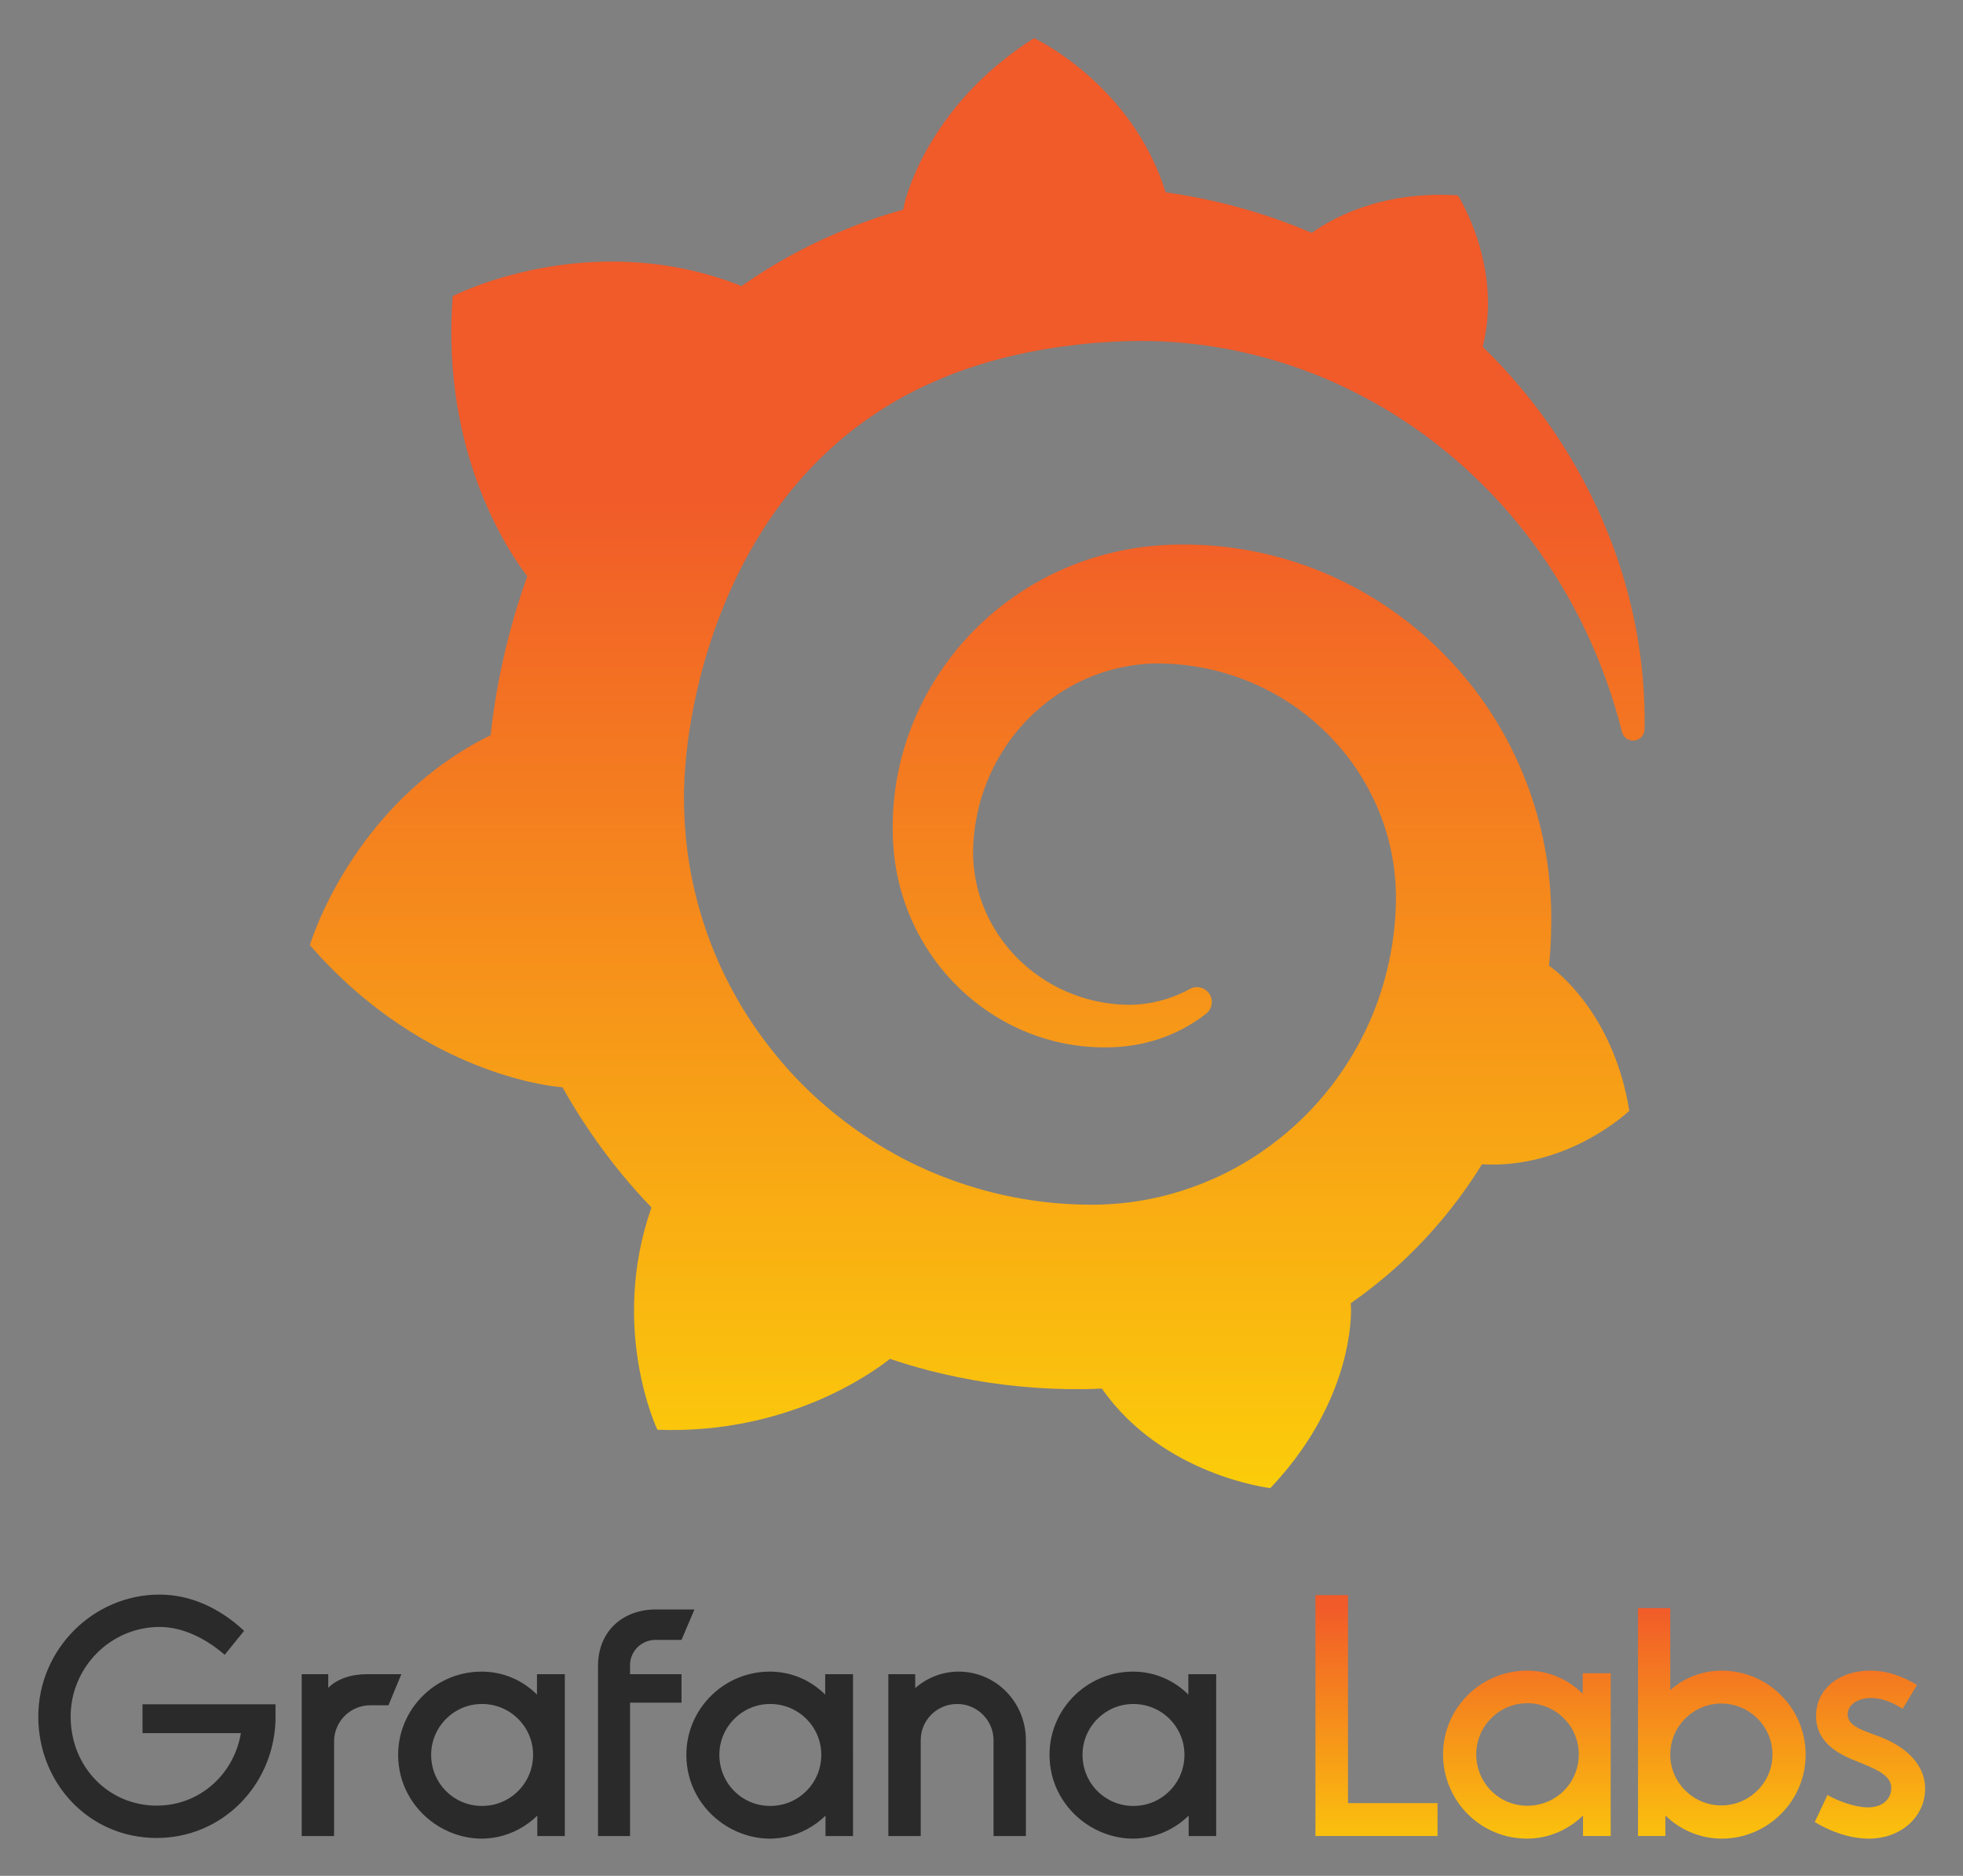 <svg xmlns="http://www.w3.org/2000/svg" role="img" viewBox="-22.08 -21.08 1304.16 1246.16"><rect x="-22.08" y="-21.08" width="1304.16" height="1246.16" fill="#808080" stroke="none"/><title>Raintank, Inc. – Grafana Labs logo</title><defs><clipPath id="a"><path d="M0 903.226h945.161V0H0z"/></clipPath><clipPath id="b"><path d="M639.059 124.321V4.265h60.84v16.387h-44.616v103.669z"/></clipPath><clipPath id="d"><path d="M702.656 44.986c0-23.2 18.655-42.019 41.856-42.019 10.871 0 20.767 4.543 27.906 11.52V4.265h13.788v81.118h-13.949v-10.22c-7.139 7.138-16.874 11.519-27.745 11.519-23.201 0-41.856-18.82-41.856-41.696m16.547 0c0 13.953 11.357 25.471 25.47 25.471 14.276 0 25.636-11.518 25.636-25.471 0-14.275-11.36-25.633-25.636-25.633-14.113 0-25.47 11.358-25.47 25.633"/></clipPath><clipPath id="f"><path d="M799.834 117.831V4.265h13.627v10.222c7.139-6.977 17.198-11.52 28.069-11.52 23.034 0 41.853 18.819 41.853 41.858 0 23.2-18.819 41.857-41.853 41.857-9.899 0-18.984-3.733-25.637-9.734v40.883zm16.059-73.006c0 14.114 11.52 25.47 25.473 25.47 13.952 0 25.473-11.356 25.473-25.47 0-13.952-11.521-25.309-25.473-25.309-13.953 0-25.473 11.357-25.473 25.309"/></clipPath><clipPath id="h"><path d="M888.574 64.13c0-14.438 13.144-19.791 21.256-23.037 11.192-4.38 16.223-7.463 16.223-12.978 0-4.705-3.569-9.572-11.68-9.572-6.651 0-15.414 3.407-20.118 6.165l-6.328-13.466c6.817-4.218 16.872-8.275 26.934-8.275 16.545 0 28.065 11.357 28.065 24.822 0 13.304-11.356 22.065-24.336 26.608-7.951 2.92-14.276 5.029-14.276 10.545 0 5.029 5.516 8.112 11.681 8.112 6.489 0 12.33-3.245 15.738-5.354l7.139 11.844c-6.818 4.055-14.277 7.138-23.362 7.138-15.415 0-26.936-9.086-26.936-22.552"/></clipPath><clipPath id="j"><path d="M434.176 817.625s-.256-1.061-.582-2.85c-3.008-.85-6.017-1.714-9.024-2.678-4.168-1.256-8.28-2.811-12.427-4.295-4.11-1.608-8.25-3.191-12.332-5.004-8.19-3.533-16.319-7.478-24.259-11.933a272.54 272.54 0 0 1-22.635-14.224c-1.056.491-1.902.858-1.902.858-75.194 28.734-141.964-5.826-141.964-5.826-6.088-79.988 30.016-130.387 37.185-139.537a349.1 349.1 0 0 1-4.976-14.975c-5.565-18.118-9.722-36.738-12.293-55.955a299.45 299.45 0 0 1-1.005-8.326c-69.494-34.303-90.075-104.631-90.075-104.631 57.976-66.698 125.6-70.815 125.6-70.815.062.054.121.108.183.161a298.387 298.387 0 0 1 29.735-43.553 295.345 295.345 0 0 1 14.715-16.522c-21.147-60.455 2.969-110.786 2.969-110.786 64.554-2.42 106.975 28.236 115.897 35.336 6.438-2.158 12.941-4.114 19.508-5.811a294.751 294.751 0 0 1 60.458-9.007 300.344 300.344 0 0 1 15.206-.284l2.456.01 1.606.044 3.21.099 3.158.152.077-.102c30.407-43.38 83.901-49.519 83.901-49.519 38.059 40.12 40.231 79.893 40.228 88.508l.003-.003s-.003.279-.009.567c-.009.716-.027 1.21-.027 1.21s-.007.003-.008.006a48.04 48.04 0 0 1-.099 1.836c7.977 5.591 15.609 11.618 22.801 18.079a238.221 238.221 0 0 1 39.563 46.376 231.52 231.52 0 0 1 3.045 4.808c43.045-2.47 73.414 26.644 73.414 26.644-7.138 44.863-32.704 66.751-38.034 70.882l.005.002s-.231.18-.55.417c-.299.222-.494.363-.494.363l-.008-.001c-.275.192-.587.386-.932.602.264 2.7.498 5.401.66 8.098.33 4.841.437 9.676.472 14.49l-.036 3.608-.026 1.801-.014.9c-.017 1.237-.024.775-.036 1.246l-.13 3.006-.233 4.071c-.075 1.43-.194 2.619-.302 3.874-.111 1.247-.215 2.492-.366 3.734l-.433 3.724-.518 3.707a189.794 189.794 0 0 1-2.791 14.662 187.65 187.65 0 0 1-22.006 54.178c-9.971 16.496-22.365 31.113-36.354 43.416-13.976 12.328-29.642 22.241-46.07 29.626-16.435 7.401-33.698 12.145-50.885 14.333-8.59 1.122-17.169 1.557-25.625 1.464l-3.165-.076-.79-.021c-.201-.004-1.191-.025-1.081-.036l-1.322-.078-3.141-.202c-1.199-.085-2.436-.17-3.481-.286a143.111 143.111 0 0 1-12.943-1.829c-17.061-3.189-33.166-9.362-47.343-17.847-14.185-8.482-26.522-19.129-36.544-31.14-10.007-12.023-17.804-25.316-23.169-39.1-5.365-13.786-8.36-28.001-9.206-41.836-.202-3.46-.291-6.897-.227-10.301.009-.85.022-1.699.061-2.545l.101-2.773c.126-1.657.253-3.307.38-4.952a111.728 111.728 0 0 1 3.828-20.194 108.81 108.81 0 0 1 17.158-34.619 107.414 107.414 0 0 1 25.646-24.633 104.528 104.528 0 0 1 29.397-13.954c9.96-2.954 19.863-4.192 29.19-4.172 1.167-.011 2.325.032 3.475.06.623.015 1.243.061 1.86.085l1.85.107 2.961.296c.227.019.546.062.849.101l.905.12c.6.082 1.198.164 1.796.244 1.224.147 2.282.389 3.391.595 1.097.203 2.182.426 3.25.708 2.146.487 4.223 1.126 6.259 1.751a82.097 82.097 0 0 1 11.429 4.771c3.555 1.828 6.83 3.887 9.874 6.023a82.657 82.657 0 0 1 2.55 1.915c3.274 2.556 3.791 7.315 1.162 10.531a7.406 7.406 0 0 1-9.329 1.79 71.14 71.14 0 0 0-2.346-1.241c-2.712-1.313-5.555-2.523-8.555-3.503a71.994 71.994 0 0 0-9.38-2.305c-1.631-.233-3.27-.486-4.948-.602a30.016 30.016 0 0 0-2.524-.16c-.836-.025-1.726-.097-2.487-.055l-2.422.04-3.035.149c-.008.008-.524.008-.114.021l-.338.033-.678.062c-.453.046-.906.077-1.361.135-.905.111-1.816.206-2.727.349-7.29 1.028-14.673 3.142-21.802 6.372-7.133 3.223-13.972 7.667-20.112 13.196-6.149 5.515-11.531 12.201-15.732 19.72a73.857 73.857 0 0 0-8.534 24.68 73.041 73.041 0 0 0-.859 13.366l.169 3.677c.012-.333.025.167.038.209l.038.451.076.902c.044.603.109 1.204.179 1.804.241 2.407.61 4.807 1.04 7.2 3.381 19.125 12.932 37.756 27.744 51.955a98.256 98.256 0 0 0 11.937 9.74 93.943 93.943 0 0 0 13.487 7.687 94.899 94.899 0 0 0 14.682 5.317 89.701 89.701 0 0 0 15.479 2.718c2.622.233 5.267.331 7.918.321.708.014 1.228-.021 1.787-.037l2.139-.066 1.326-.046c.551-.006.001-.016.242-.031l.536-.037 2.138-.142c5.695-.463 11.375-1.265 16.969-2.529a120.675 120.675 0 0 0 32.238-12.232c20.293-11.263 37.606-28.838 48.223-50.044a113.72 113.72 0 0 0 10.937-33.706c.452-2.94.784-5.902 1.042-8.874l.163-2.232.108-2.24c.047-.745.052-1.494.071-2.243.011-.739.044-1.547.023-2.117l-.012-1.932-.039-2.166c-.069-1.446-.183-3.812-.251-5.259-.244-3.245-.511-6.489-.95-9.712-.383-3.205-.939-6.386-1.516-9.559-.637-3.164-1.31-6.319-2.125-9.443a147.965 147.965 0 0 0-5.962-18.433c-4.738-12.047-11.117-23.478-18.754-34.034-15.349-21.072-36.268-38.293-60.064-49.121-11.907-5.382-24.458-9.318-37.357-11.451-6.441-1.1-12.969-1.731-19.526-1.961l-1.206-.045-1.045-.008-2.102-.035-3.213.018-1.606.004c.893.006-.131.014-.103.022l-.656.02c-3.509.088-7.009.259-10.503.521a201.531 201.531 0 0 0-41.153 7.425c-13.388 3.865-26.377 9.073-38.679 15.597-24.543 13.116-46.512 31.136-63.708 52.821-8.646 10.791-16.178 22.414-22.404 34.633-6.239 12.216-11.128 25.031-14.751 38.126a199.228 199.228 0 0 0-6.7 40.018l-.158 2.529-.039.632-.018.557-.038 1.113-.089 2.226-.024.556-.012.76-.018 1.573-.043 3.141-.009.613c.002-.094.002-.111.002.21l.011 1.223c-.004 1.619.062 3.289.098 4.939.27 6.67.8 13.513 1.676 20.384a278.37 278.37 0 0 0 3.404 20.583 290.502 290.502 0 0 0 4.975 20.258c3.809 13.325 8.561 26.221 14.2 38.414 11.291 24.394 26.076 45.932 43.838 63.26a192.656 192.656 0 0 0 13.824 12.289c4.782 3.841 9.75 7.402 14.855 10.731 5.076 3.374 10.354 6.422 15.752 9.235 2.676 1.448 5.449 2.719 8.186 4.049l4.182 1.849a96.974 96.974 0 0 0 4.21 1.79c5.619 2.38 11.406 4.391 17.238 6.258l4.402 1.338c1.461.455 2.96.81 4.437 1.224 2.95.842 5.953 1.542 8.935 2.276 1.486.39 3.011.662 4.51.993 1.51.313 3.007.659 4.523.947l4.552.822 2.272.416 2.291.346c1.528.231 3.054.463 4.576.692 1.699.277 3.437.42 5.141.682l5.119.617 3.232.331 2.155.229 1.078.116 1.281.086 5.186.336 2.585.167c-.018.013.95.032.124.038l.551.025 1.105.05 4.413.201c5.868.188 11.702.19 17.486-.011 11.559-.484 22.915-1.745 33.954-3.786 22.07-4.109 42.868-11.209 61.646-20.495 18.836-9.21 35.684-20.524 50.336-32.84l2.734-2.31 2.657-2.358c1.79-1.548 3.47-3.176 5.188-4.753 1.709-1.586 3.348-3.215 5.004-4.809 1.598-1.644 3.235-3.24 4.778-4.891 6.214-6.573 11.967-13.221 17.139-19.937 10.415-13.394 18.712-26.878 25.342-39.636.418-.798.831-1.591 1.24-2.378l1.165-2.376c.769-1.575 1.552-3.125 2.253-4.681.716-1.551 1.449-3.076 2.125-4.596.666-1.528 1.321-3.033 1.968-4.514 2.48-5.971 4.732-11.654 6.565-17.049 3.051-8.667 5.253-16.51 6.983-23.295a5.715 5.715 0 0 1 6.073-4.279 5.706 5.706 0 0 1 5.183 5.558c.148 7.301-.029 15.884-.879 25.663-1.099 12.133-3.174 26.147-7.254 41.569-4.021 15.43-10.001 32.287-18.701 49.811-8.726 17.484-20.115 35.697-34.937 53.297a269.14 269.14 0 0 1-18.886 20.352c10.152 40.413-12.387 75.45-12.387 75.45-38.897 2.443-63.636-12.07-72.79-18.714a278.554 278.554 0 0 1-4.625 1.942c-6.625 2.685-13.43 5.181-20.419 7.401-6.99 2.202-14.138 4.234-21.446 5.966a302.055 302.055 0 0 1-22.356 4.334c-1.327.199-2.662.381-3.995.566-16.902 54.195-65.6 76.856-65.6 76.856-54.288-34.43-64.631-82.633-64.631-82.633"/></clipPath><linearGradient id="c" x2="1" gradientTransform="matrix(0 169.632 169.632 0 669.479 -50.696)" gradientUnits="userSpaceOnUse"><stop offset="0" stop-color="#fff200"/><stop offset="1" stop-color="#f15a29"/></linearGradient><linearGradient id="e" x2="1" gradientTransform="matrix(0 169.632 169.632 0 744.43 -50.696)" gradientUnits="userSpaceOnUse"><stop offset="0" stop-color="#fff200"/><stop offset="1" stop-color="#f15a29"/></linearGradient><linearGradient id="g" x2="1" gradientTransform="matrix(0 169.632 169.632 0 841.609 -50.696)" gradientUnits="userSpaceOnUse"><stop offset="0" stop-color="#fff200"/><stop offset="1" stop-color="#f15a29"/></linearGradient><linearGradient id="i" x2="1" gradientTransform="matrix(0 169.632 169.632 0 915.426 -50.696)" gradientUnits="userSpaceOnUse"><stop offset="0" stop-color="#fff200"/><stop offset="1" stop-color="#f15a29"/></linearGradient><linearGradient id="k" x2="1" gradientTransform="matrix(0 660.185 660.185 0 470.508 15.136)" gradientUnits="userSpaceOnUse"><stop offset="0" stop-color="#fff200"/><stop offset="1" stop-color="#f15a29"/></linearGradient></defs><g fill="#2a2a2a" clip-path="url(#a)" transform="matrix(1.333 0 0 -1.333 0 1204.301)"><path d="M120.753 61.52c-1.29-32.744-27.098-58.23-59.198-58.23-33.874 0-59.036 27.421-59.036 60.488 0 33.39 27.26 60.81 60.487 60.81 15.001 0 29.68-6.452 42.1-18.065l-9.678-11.938c-9.517 8.227-20.969 13.872-32.422 13.872-24.356 0-44.357-20-44.357-44.679 0-25.002 18.872-44.359 42.906-44.359 21.614 0 38.552 15.808 41.938 36.132H54.458v14.356h66.295zm56.285 7.903h-9.033c-9.977 0-18.065-8.088-18.065-18.065v-47.1h-16.131v80.65h13.227v-6.775c4.355 4.355 11.292 6.774 19.033 6.774h17.42zm71.403-30.641c3.805 16.392-8.605 31.287-24.794 31.287-14.033 0-25.323-11.452-25.323-25.324 0-15.691 13.793-27.831 29.838-25.101 9.885 1.684 18.011 9.37 20.279 19.138M264.94 4.258h-13.71V14.42C240.625 4.055 223.898-.905 206.969 6.53c-12.564 5.518-21.899 16.964-24.384 30.46-4.804 26.082 15.258 49.208 40.901 49.208 10.807 0 20.485-4.354 27.582-11.451v10.16h13.872zm32.512 85.167v-4.518H323.1V70.713h-25.648V4.257h-15.968V88.94c0 17.744 12.742 28.227 28.71 28.227h19.358l-6.452-15.16h-12.905c-7.097 0-12.743-5.646-12.743-12.582m94.633-50.643c3.805 16.392-8.605 31.287-24.794 31.287-14.033 0-25.323-11.452-25.323-25.324 0-15.691 13.794-27.831 29.838-25.101 9.885 1.684 18.012 9.37 20.279 19.138m16.5-34.524h-13.71V14.42C384.27 4.055 367.542-.905 350.613 6.53c-12.564 5.518-21.898 16.964-24.384 30.46-4.804 26.082 15.258 49.208 40.9 49.208 10.809 0 20.486-4.354 27.583-11.451v10.16h13.873zm86.159 47.744V4.258h-16.13v47.745c0 10-8.225 18.066-18.065 18.066-10.161 0-18.227-8.065-18.227-18.065V4.258h-16.13v80.65h13.387v-6.935c5.808 5.162 13.55 8.225 21.615 8.225 18.71 0 33.55-15.322 33.55-34.195m78.34-13.221c3.806 16.392-8.605 31.287-24.794 31.287-14.032 0-25.323-11.452-25.323-25.324 0-15.691 13.794-27.831 29.838-25.101 9.885 1.684 18.01 9.37 20.279 19.138m16.499-34.524h-13.71V14.42C565.27 4.055 548.542-.905 531.613 6.53c-12.563 5.518-21.898 16.964-24.383 30.46-4.805 26.082 15.257 49.208 40.9 49.208 10.808 0 20.485-4.354 27.582-11.451v10.16h13.872z"/></g><g clip-path="url(#b)" transform="matrix(1.333 0 0 -1.333 0 1204.301)"><path fill="url(#c)" d="M639.059 124.321V4.265h60.84v16.387h-44.616v103.669z"/></g><g clip-path="url(#d)" transform="matrix(1.333 0 0 -1.333 0 1204.301)"><path fill="url(#e)" d="M702.656 44.986c0-23.2 18.655-42.019 41.856-42.019 10.871 0 20.767 4.543 27.906 11.52V4.265h13.788v81.118h-13.949v-10.22c-7.139 7.138-16.874 11.519-27.745 11.519-23.201 0-41.856-18.82-41.856-41.696m16.547 0c0 13.953 11.357 25.471 25.47 25.471 14.276 0 25.636-11.518 25.636-25.471 0-14.275-11.36-25.633-25.636-25.633-14.113 0-25.47 11.358-25.47 25.633"/></g><g clip-path="url(#f)" transform="matrix(1.333 0 0 -1.333 0 1204.301)"><path fill="url(#g)" d="M799.834 117.831V4.265h13.627v10.222c7.139-6.977 17.198-11.52 28.069-11.52 23.034 0 41.853 18.819 41.853 41.858 0 23.2-18.819 41.857-41.853 41.857-9.899 0-18.984-3.733-25.637-9.734v40.883zm16.059-73.006c0 14.114 11.52 25.47 25.473 25.47 13.952 0 25.473-11.356 25.473-25.47 0-13.952-11.521-25.309-25.473-25.309-13.953 0-25.473 11.357-25.473 25.309"/></g><g clip-path="url(#h)" transform="matrix(1.333 0 0 -1.333 0 1204.301)"><path fill="url(#i)" d="M888.574 64.13c0-14.438 13.144-19.791 21.256-23.037 11.192-4.38 16.223-7.463 16.223-12.978 0-4.705-3.569-9.572-11.68-9.572-6.651 0-15.414 3.407-20.118 6.165l-6.328-13.466c6.817-4.218 16.872-8.275 26.934-8.275 16.545 0 28.065 11.357 28.065 24.822 0 13.304-11.356 22.065-24.336 26.608-7.951 2.92-14.276 5.029-14.276 10.545 0 5.029 5.516 8.112 11.681 8.112 6.489 0 12.33-3.245 15.738-5.354l7.139 11.844c-6.818 4.055-14.277 7.138-23.362 7.138-15.415 0-26.936-9.086-26.936-22.552"/></g><g clip-path="url(#j)" transform="matrix(1.333 0 0 -1.333 0 1204.301)"><path fill="url(#k)" d="M434.176 817.625s-.256-1.061-.582-2.85c-3.008-.85-6.017-1.714-9.024-2.678-4.168-1.256-8.28-2.811-12.427-4.295-4.11-1.608-8.25-3.191-12.332-5.004-8.19-3.533-16.319-7.478-24.259-11.933a272.54 272.54 0 0 1-22.635-14.224c-1.056.491-1.902.858-1.902.858-75.194 28.734-141.964-5.826-141.964-5.826-6.088-79.988 30.016-130.387 37.185-139.537a349.1 349.1 0 0 1-4.976-14.975c-5.565-18.118-9.722-36.738-12.293-55.955a299.45 299.45 0 0 1-1.005-8.326c-69.494-34.303-90.075-104.631-90.075-104.631 57.976-66.698 125.6-70.815 125.6-70.815.062.054.121.108.183.161a298.387 298.387 0 0 1 29.735-43.553 295.345 295.345 0 0 1 14.715-16.522c-21.147-60.455 2.969-110.786 2.969-110.786 64.554-2.42 106.975 28.236 115.897 35.336 6.438-2.158 12.941-4.114 19.508-5.811a294.751 294.751 0 0 1 60.458-9.007 300.344 300.344 0 0 1 15.206-.284l2.456.01 1.606.044 3.21.099 3.158.152.077-.102c30.407-43.38 83.901-49.519 83.901-49.519 38.059 40.12 40.231 79.893 40.228 88.508l.003-.003s-.003.279-.009.567c-.009.716-.027 1.21-.027 1.21s-.007.003-.008.006a48.04 48.04 0 0 1-.099 1.836c7.977 5.591 15.609 11.618 22.801 18.079a238.221 238.221 0 0 1 39.563 46.376 231.52 231.52 0 0 1 3.045 4.808c43.045-2.47 73.414 26.644 73.414 26.644-7.138 44.863-32.704 66.751-38.034 70.882l.005.002s-.231.18-.55.417c-.299.222-.494.363-.494.363l-.008-.001c-.275.192-.587.386-.932.602.264 2.7.498 5.401.66 8.098.33 4.841.437 9.676.472 14.49l-.036 3.608-.026 1.801-.014.9c-.017 1.237-.024.775-.036 1.246l-.13 3.006-.233 4.071c-.075 1.43-.194 2.619-.302 3.874-.111 1.247-.215 2.492-.366 3.734l-.433 3.724-.518 3.707a189.794 189.794 0 0 1-2.791 14.662 187.65 187.65 0 0 1-22.006 54.178c-9.971 16.496-22.365 31.113-36.354 43.416-13.976 12.328-29.642 22.241-46.07 29.626-16.435 7.401-33.698 12.145-50.885 14.333-8.59 1.122-17.169 1.557-25.625 1.464l-3.165-.076-.79-.021c-.201-.004-1.191-.025-1.081-.036l-1.322-.078-3.141-.202c-1.199-.085-2.436-.17-3.481-.286a143.111 143.111 0 0 1-12.943-1.829c-17.061-3.189-33.166-9.362-47.343-17.847-14.185-8.482-26.522-19.129-36.544-31.14-10.007-12.023-17.804-25.316-23.169-39.1-5.365-13.786-8.36-28.001-9.206-41.836-.202-3.46-.291-6.897-.227-10.301.009-.85.022-1.699.061-2.545l.101-2.773c.126-1.657.253-3.307.38-4.952a111.728 111.728 0 0 1 3.828-20.194 108.81 108.81 0 0 1 17.158-34.619 107.414 107.414 0 0 1 25.646-24.633 104.528 104.528 0 0 1 29.397-13.954c9.96-2.954 19.863-4.192 29.19-4.172 1.167-.011 2.325.032 3.475.06.623.015 1.243.061 1.86.085l1.85.107 2.961.296c.227.019.546.062.849.101l.905.12c.6.082 1.198.164 1.796.244 1.224.147 2.282.389 3.391.595 1.097.203 2.182.426 3.25.708 2.146.487 4.223 1.126 6.259 1.751a82.097 82.097 0 0 1 11.429 4.771c3.555 1.828 6.83 3.887 9.874 6.023a82.657 82.657 0 0 1 2.55 1.915c3.274 2.556 3.791 7.315 1.162 10.531a7.406 7.406 0 0 1-9.329 1.79 71.14 71.14 0 0 0-2.346-1.241c-2.712-1.313-5.555-2.523-8.555-3.503a71.994 71.994 0 0 0-9.38-2.305c-1.631-.233-3.27-.486-4.948-.602a30.016 30.016 0 0 0-2.524-.16c-.836-.025-1.726-.097-2.487-.055l-2.422.04-3.035.149c-.008.008-.524.008-.114.021l-.338.033-.678.062c-.453.046-.906.077-1.361.135-.905.111-1.816.206-2.727.349-7.29 1.028-14.673 3.142-21.802 6.372-7.133 3.223-13.972 7.667-20.112 13.196-6.149 5.515-11.531 12.201-15.732 19.72a73.857 73.857 0 0 0-8.534 24.68 73.041 73.041 0 0 0-.859 13.366l.169 3.677c.012-.333.025.167.038.209l.038.451.076.902c.044.603.109 1.204.179 1.804.241 2.407.61 4.807 1.04 7.2 3.381 19.125 12.932 37.756 27.744 51.955a98.256 98.256 0 0 0 11.937 9.74 93.943 93.943 0 0 0 13.487 7.687 94.899 94.899 0 0 0 14.682 5.317 89.701 89.701 0 0 0 15.479 2.718c2.622.233 5.267.331 7.918.321.708.014 1.228-.021 1.787-.037l2.139-.066 1.326-.046c.551-.006.001-.016.242-.031l.536-.037 2.138-.142c5.695-.463 11.375-1.265 16.969-2.529a120.675 120.675 0 0 0 32.238-12.232c20.293-11.263 37.606-28.838 48.223-50.044a113.72 113.72 0 0 0 10.937-33.706c.452-2.94.784-5.902 1.042-8.874l.163-2.232.108-2.24c.047-.745.052-1.494.071-2.243.011-.739.044-1.547.023-2.117l-.012-1.932-.039-2.166c-.069-1.446-.183-3.812-.251-5.259-.244-3.245-.511-6.489-.95-9.712-.383-3.205-.939-6.386-1.516-9.559-.637-3.164-1.31-6.319-2.125-9.443a147.965 147.965 0 0 0-5.962-18.433c-4.738-12.047-11.117-23.478-18.754-34.034-15.349-21.072-36.268-38.293-60.064-49.121-11.907-5.382-24.458-9.318-37.357-11.451-6.441-1.1-12.969-1.731-19.526-1.961l-1.206-.045-1.045-.008-2.102-.035-3.213.018-1.606.004c.893.006-.131.014-.103.022l-.656.02c-3.509.088-7.009.259-10.503.521a201.531 201.531 0 0 0-41.153 7.425c-13.388 3.865-26.377 9.073-38.679 15.597-24.543 13.116-46.512 31.136-63.708 52.821-8.646 10.791-16.178 22.414-22.404 34.633-6.239 12.216-11.128 25.031-14.751 38.126a199.228 199.228 0 0 0-6.7 40.018l-.158 2.529-.039.632-.018.557-.038 1.113-.089 2.226-.024.556-.012.76-.018 1.573-.043 3.141-.009.613c.002-.094.002-.111.002.21l.011 1.223c-.004 1.619.062 3.289.098 4.939.27 6.67.8 13.513 1.676 20.384a278.37 278.37 0 0 0 3.404 20.583 290.502 290.502 0 0 0 4.975 20.258c3.809 13.325 8.561 26.221 14.2 38.414 11.291 24.394 26.076 45.932 43.838 63.26a192.656 192.656 0 0 0 13.824 12.289c4.782 3.841 9.75 7.402 14.855 10.731 5.076 3.374 10.354 6.422 15.752 9.235 2.676 1.448 5.449 2.719 8.186 4.049l4.182 1.849a96.974 96.974 0 0 0 4.21 1.79c5.619 2.38 11.406 4.391 17.238 6.258l4.402 1.338c1.461.455 2.96.81 4.437 1.224 2.95.842 5.953 1.542 8.935 2.276 1.486.39 3.011.662 4.51.993 1.51.313 3.007.659 4.523.947l4.552.822 2.272.416 2.291.346c1.528.231 3.054.463 4.576.692 1.699.277 3.437.42 5.141.682l5.119.617 3.232.331 2.155.229 1.078.116 1.281.086 5.186.336 2.585.167c-.018.013.95.032.124.038l.551.025 1.105.05 4.413.201c5.868.188 11.702.19 17.486-.011 11.559-.484 22.915-1.745 33.954-3.786 22.07-4.109 42.868-11.209 61.646-20.495 18.836-9.21 35.684-20.524 50.336-32.84l2.734-2.31 2.657-2.358c1.79-1.548 3.47-3.176 5.188-4.753 1.709-1.586 3.348-3.215 5.004-4.809 1.598-1.644 3.235-3.24 4.778-4.891 6.214-6.573 11.967-13.221 17.139-19.937 10.415-13.394 18.712-26.878 25.342-39.636.418-.798.831-1.591 1.24-2.378l1.165-2.376c.769-1.575 1.552-3.125 2.253-4.681.716-1.551 1.449-3.076 2.125-4.596.666-1.528 1.321-3.033 1.968-4.514 2.48-5.971 4.732-11.654 6.565-17.049 3.051-8.667 5.253-16.51 6.983-23.295a5.715 5.715 0 0 1 6.073-4.279 5.706 5.706 0 0 1 5.183 5.558c.148 7.301-.029 15.884-.879 25.663-1.099 12.133-3.174 26.147-7.254 41.569-4.021 15.43-10.001 32.287-18.701 49.811-8.726 17.484-20.115 35.697-34.937 53.297a269.14 269.14 0 0 1-18.886 20.352c10.152 40.413-12.387 75.45-12.387 75.45-38.897 2.443-63.636-12.07-72.79-18.714a278.554 278.554 0 0 1-4.625 1.942c-6.625 2.685-13.43 5.181-20.419 7.401-6.99 2.202-14.138 4.234-21.446 5.966a302.055 302.055 0 0 1-22.356 4.334c-1.327.199-2.662.381-3.995.566-16.902 54.195-65.6 76.856-65.6 76.856-54.288-34.43-64.631-82.633-64.631-82.633"/></g></svg>